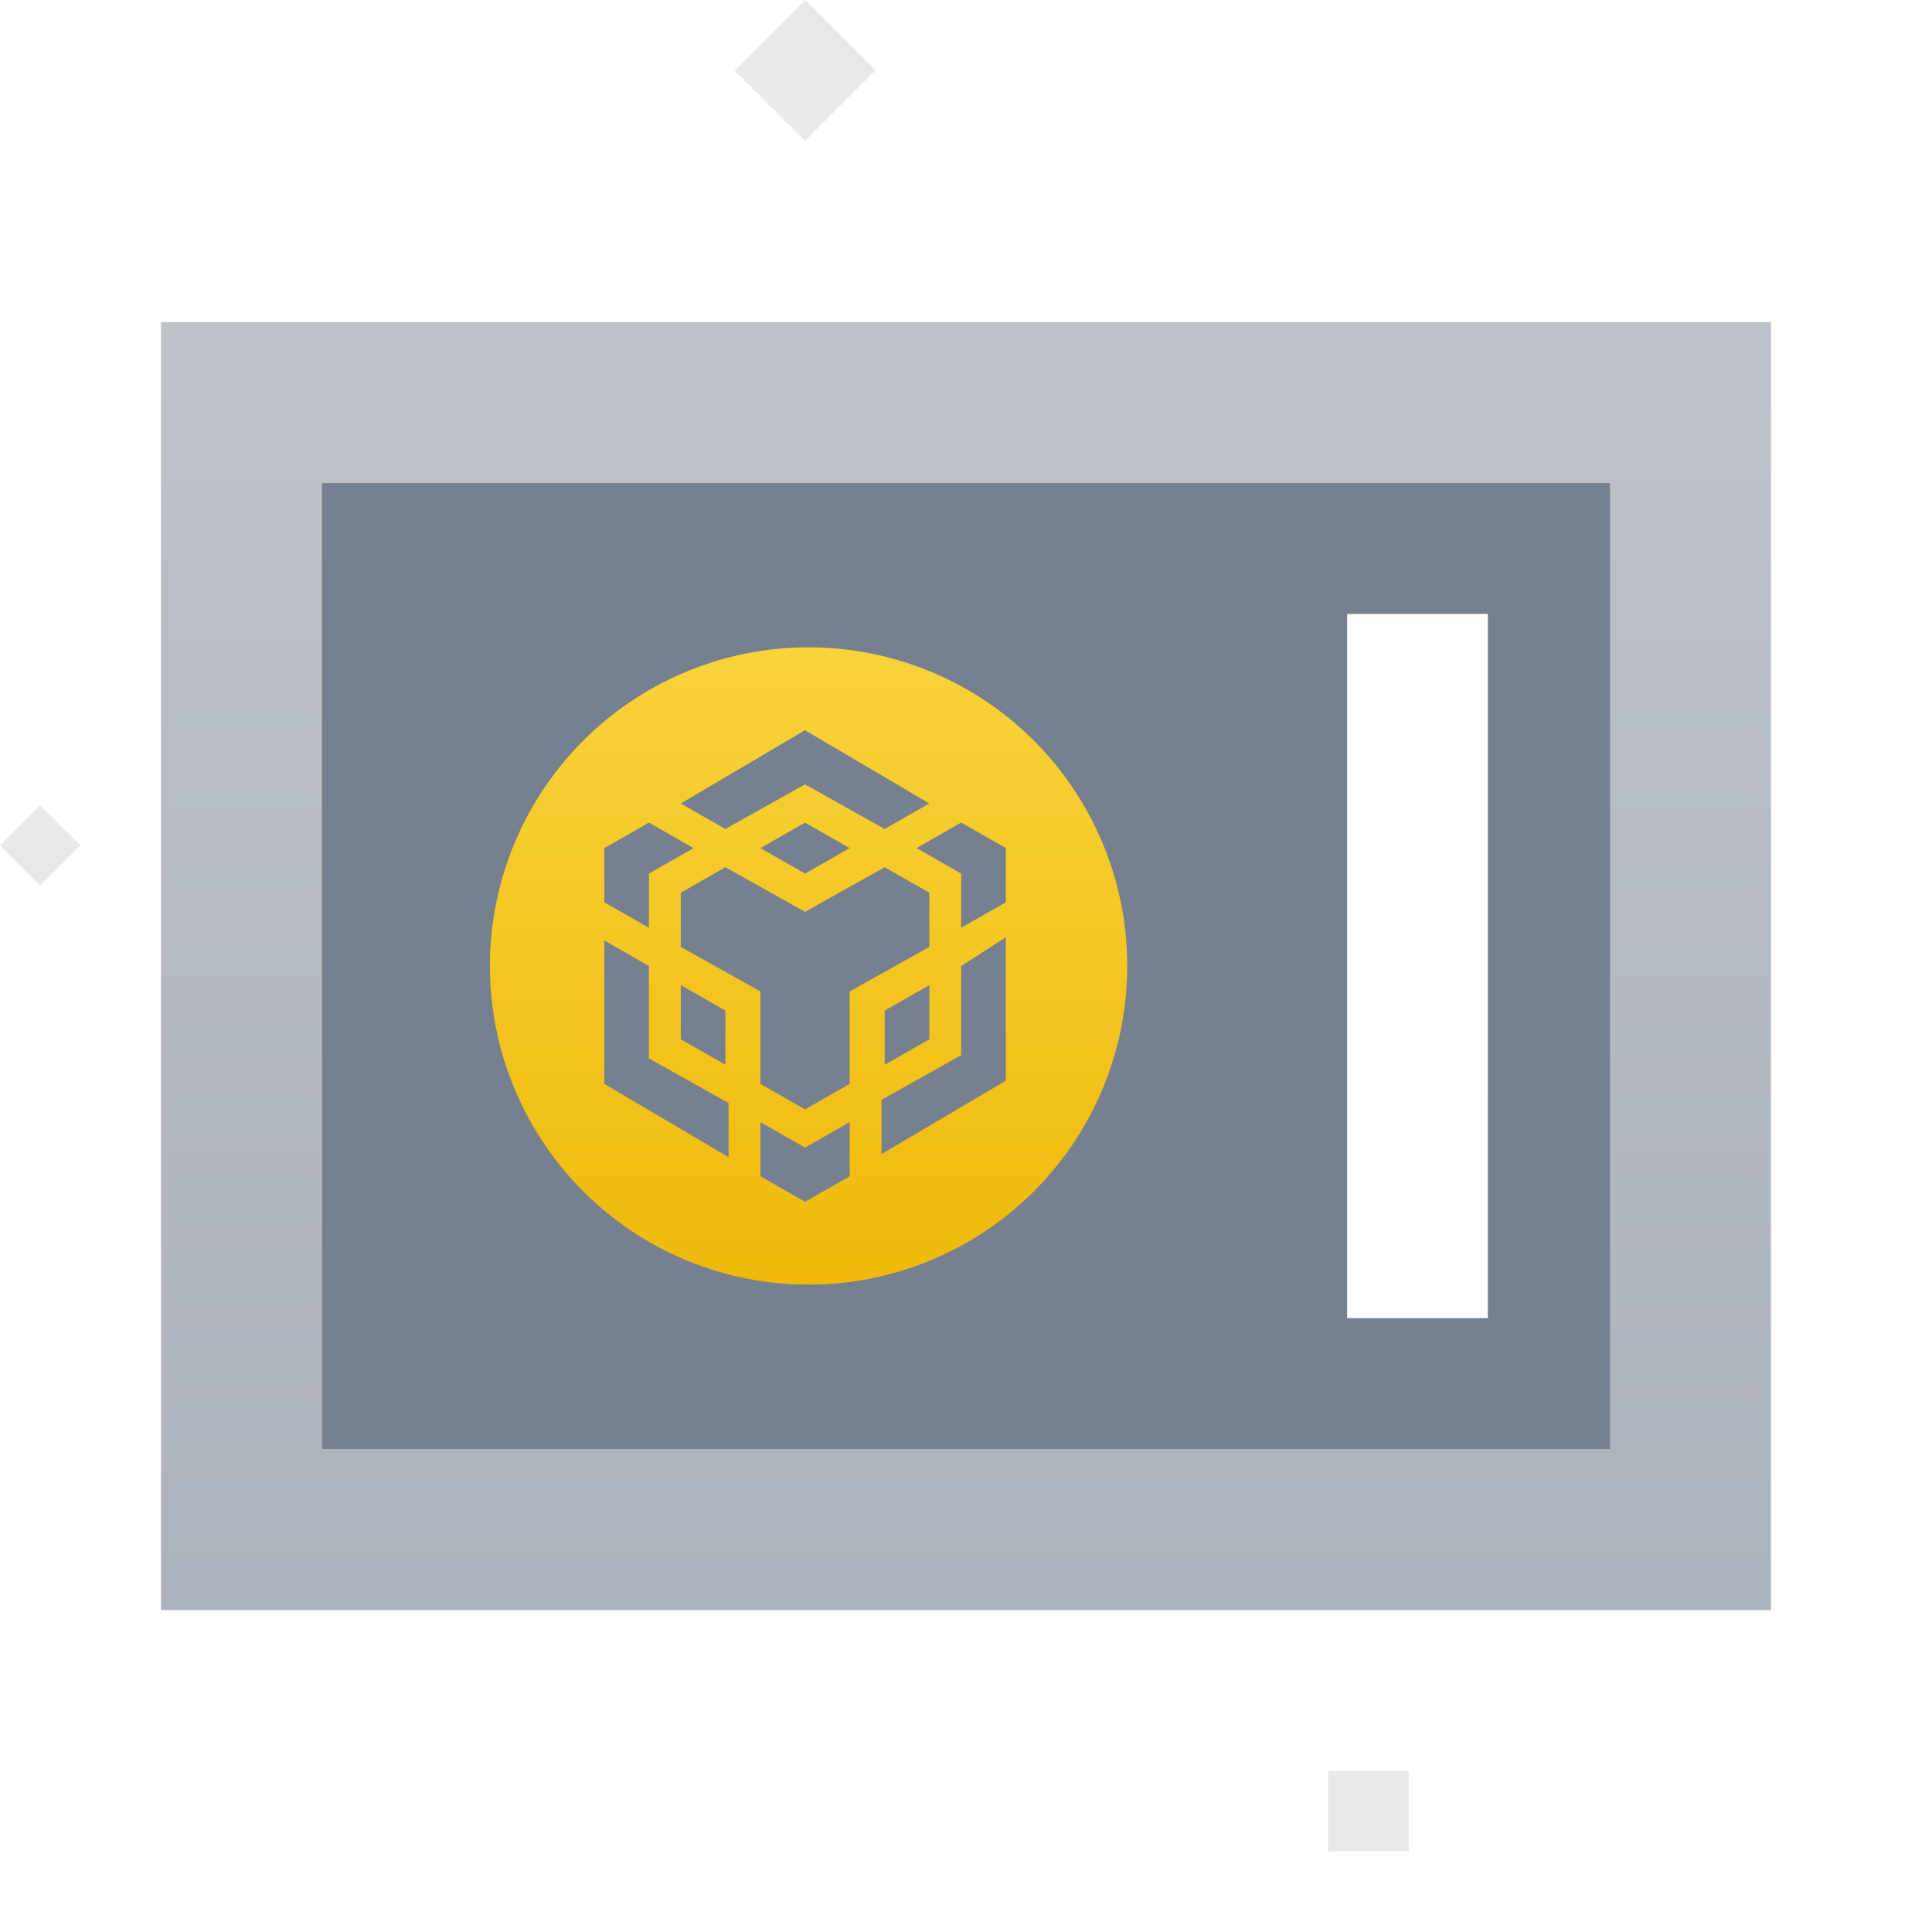 <svg width="48" height="48" fill="none" xmlns="http://www.w3.org/2000/svg"><path opacity=".6" fill-rule="evenodd" clip-rule="evenodd" d="M4 40V8.002h40v32H4zm32.968-24.75h-3.5v17.5h3.5v-17.5z" fill="url(#paint0_linear_6876_221384)"/><path fill-rule="evenodd" clip-rule="evenodd" d="M40 12.001H8v24h32V12zm-3.032 3.25h-3.5v17.5h3.5v-17.5z" fill="#76808F"/><path opacity=".3" d="M18.25 1.75L20 3.5l1.75-1.75L20 0l-1.75 1.75zM0 21.001l1 1 1-1-1-1-1 1zm33 24.998h2v-2h-2v2z" fill="#AEB4BC"/><path d="M20 31.916a7.917 7.917 0 100-15.833 7.917 7.917 0 000 15.833z" fill="url(#paint1_linear_6876_221384)"/><path d="M16.914 19.962L20 18.142l3.088 1.82-1.109.634L20 19.487l-1.979 1.109-1.108-.634zm6.175 2.217l-1.109-.633-1.979 1.108-1.979-1.108-1.108.633v1.346l1.979 1.108v2.296l1.108.633 1.108-.633v-2.296l1.98-1.108v-1.346zm0 3.642v-1.346l-1.109.633v1.346l1.109-.633zm.791.395l-1.979 1.109v1.346l3.088-1.821v-3.563L23.88 24v2.216zm-1.108-5.145l1.108.633v1.346l1.109-.633V21.07l-1.109-.634-1.108.634zm-3.88 6.808v1.346l1.11.633 1.108-.633v-1.346l-1.11.633-1.108-.633zm-1.978-2.058l1.108.633v-1.346l-1.108-.633v1.346zm1.979-4.75l1.108.633 1.108-.633-1.108-.634-1.108.634zm-2.771.633l1.108-.633-1.108-.634-1.108.634v1.346l1.108.633v-1.346zm0 2.296l-1.108-.634v3.563l3.087 1.82v-1.345l-1.979-1.108V24z" fill="#76808F"/><defs><linearGradient id="paint0_linear_6876_221384" x1="24" y1="8.001" x2="24" y2="40.001" gradientUnits="userSpaceOnUse"><stop stop-color="#929AA5"/><stop offset="1" stop-color="#76808F"/></linearGradient><linearGradient id="paint1_linear_6876_221384" x1="20.001" y1="16.083" x2="20.001" y2="31.916" gradientUnits="userSpaceOnUse"><stop stop-color="#F8D33A"/><stop offset="1" stop-color="#F0B90B"/></linearGradient></defs></svg>